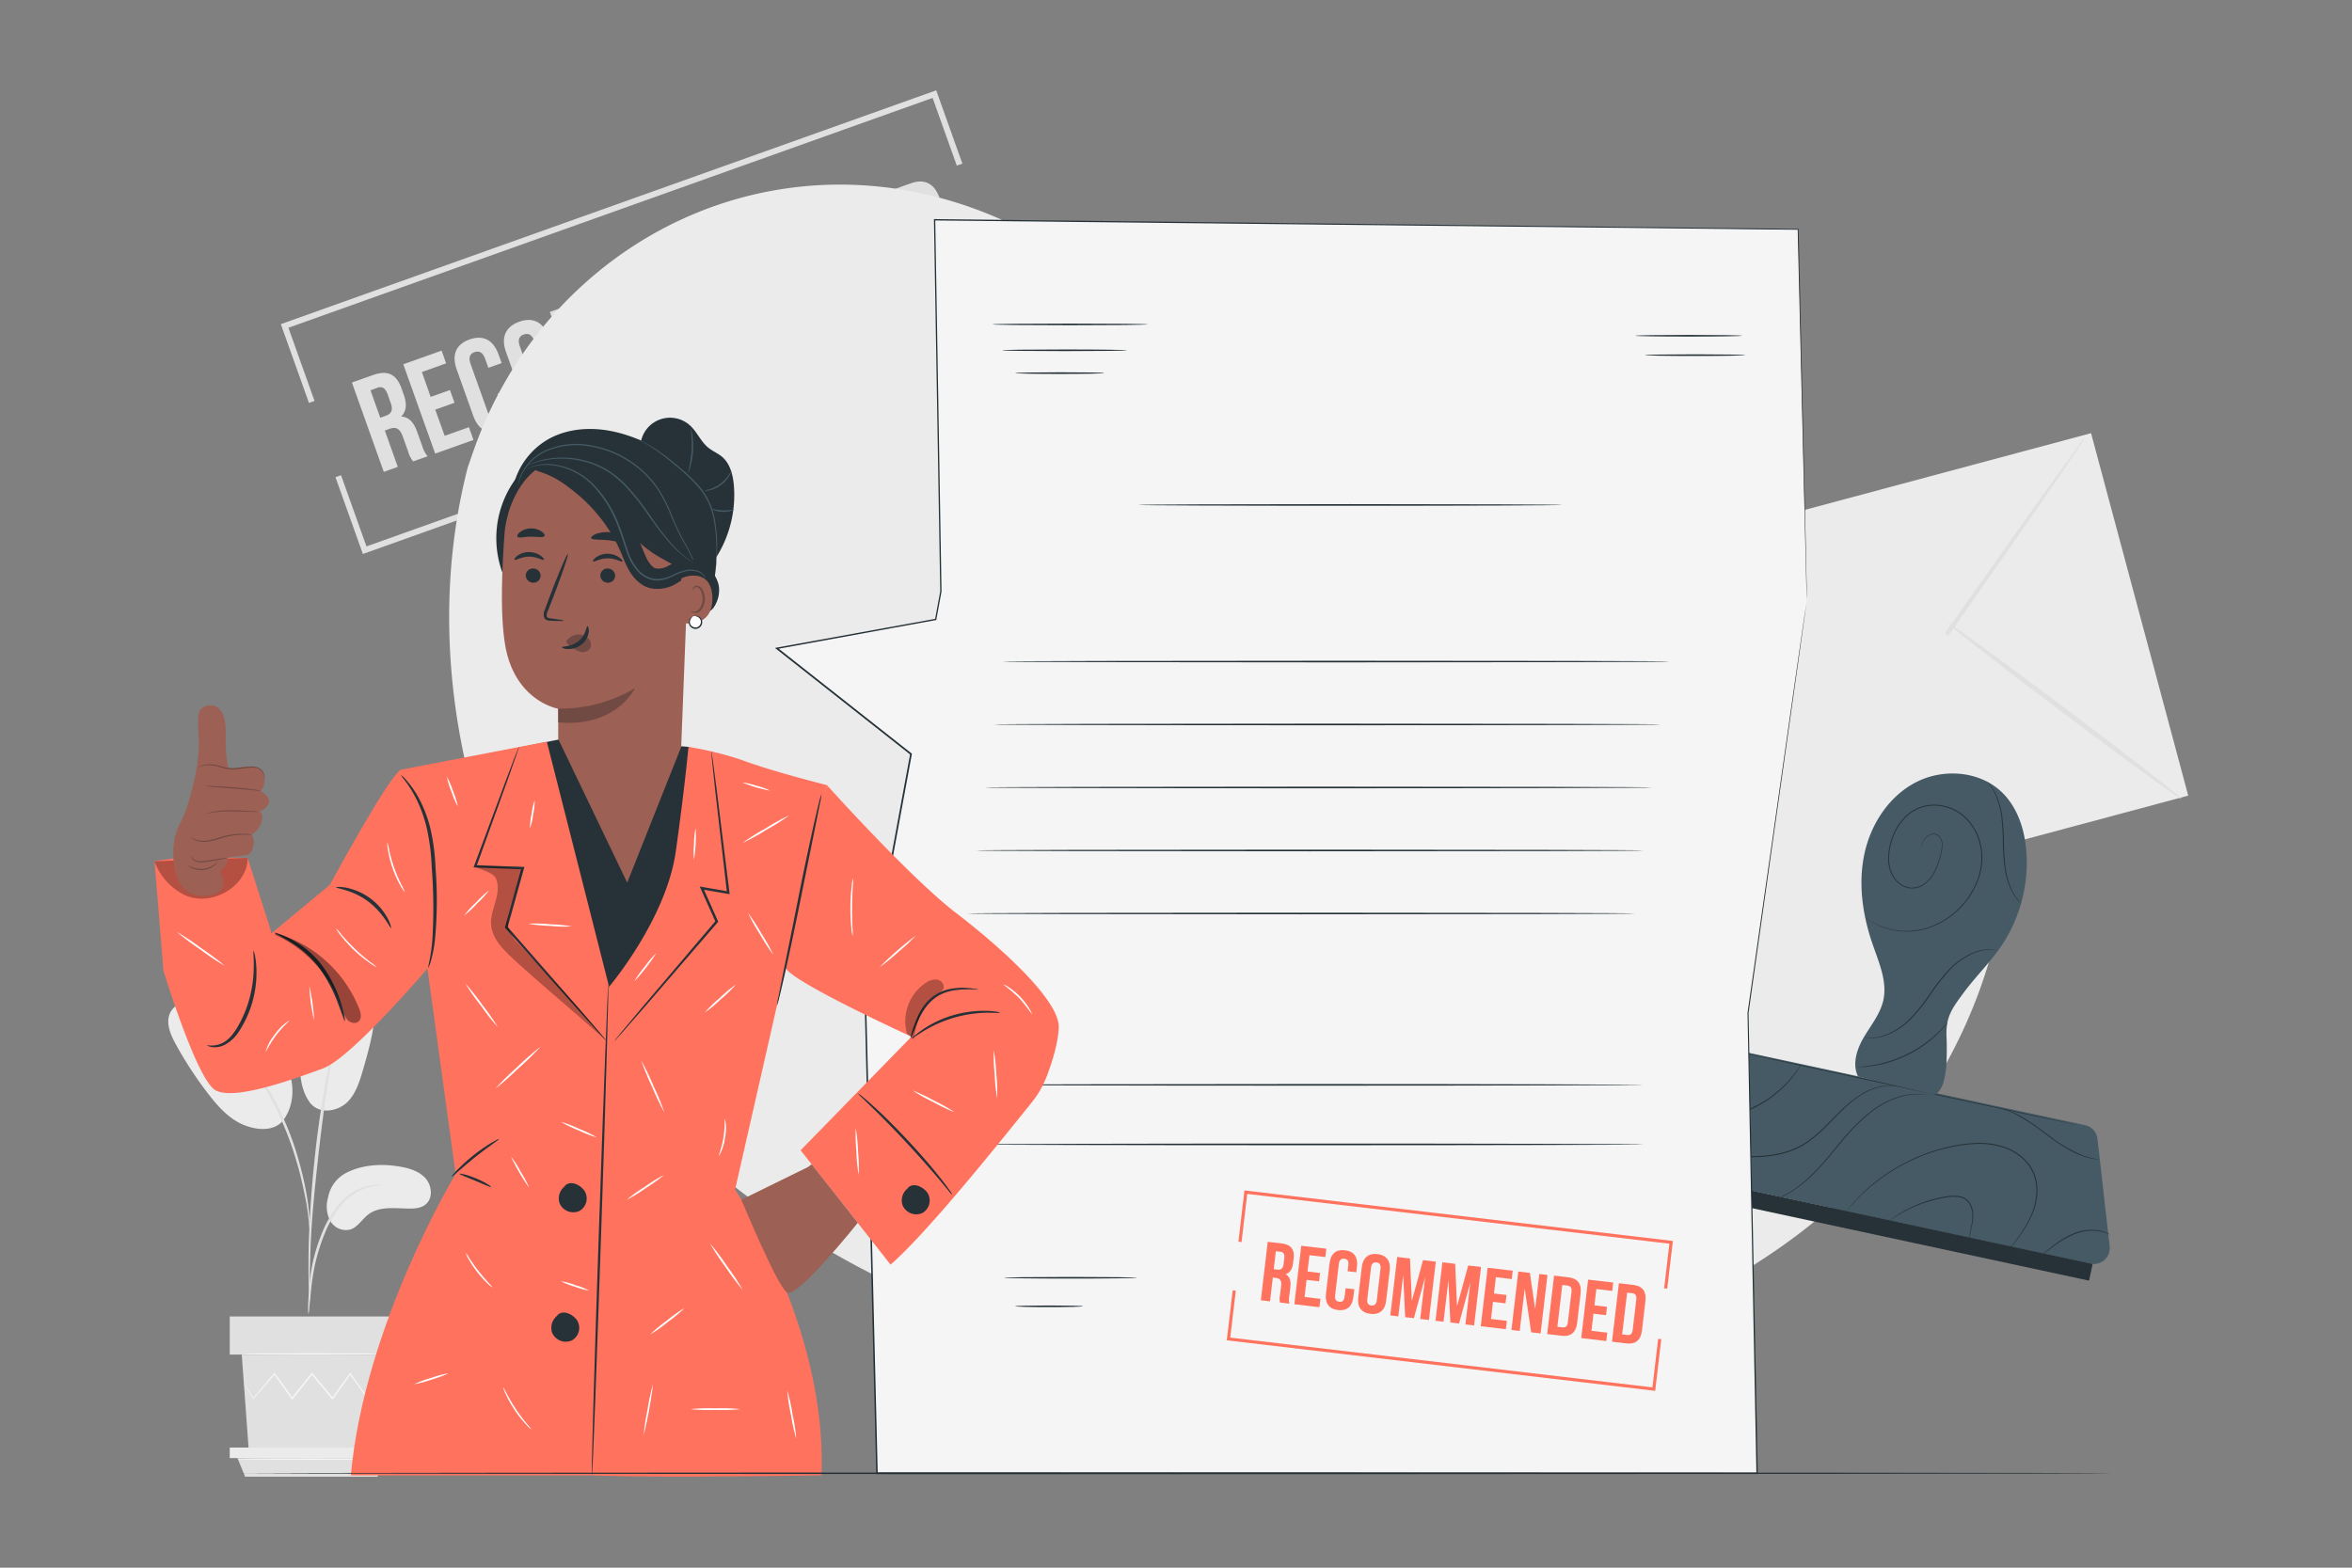 <svg xmlns="http://www.w3.org/2000/svg" viewBox="0 0 750 500"><rect x="0" y="0" width="750" height="500" fill="#808080" stroke="none"/><g id="background-complete"><rect x="505.45" y="159.26" width="176.8" height="119.17" transform="matrix(0.97, -0.26, 0.26, 0.97, -36.4, 161.06)" style="fill:#ebebeb"></rect><path d="M664.74,139.66a11.68,11.68,0,0,1-1.18,2c-.92,1.38-2.12,3.18-3.64,5.44-3.31,4.83-7.95,11.58-13.64,19.86l-45.6,65.31-.37.54-.61-.27-1.45-.63L524.37,199.3l-22.32-10-6-2.8a13.09,13.09,0,0,1-2.06-1.08,12.7,12.7,0,0,1,2.19.78l6.15,2.53,22.52,9.56,74.07,32.13,1.46.63-1,.28,46-65,14.06-19.56,3.88-5.27A12.09,12.09,0,0,1,664.74,139.66Z" style="fill:#e0e0e0"></path><path d="M524.79,300.5c-.41-.19,8.21-19.4,19.24-42.92s20.3-42.43,20.7-42.24-8.21,19.4-19.25,42.92S525.19,300.69,524.79,300.5Z" style="fill:#e0e0e0"></path><path d="M621.11,198.7c.27-.36,17.15,11.91,37.71,27.39s37,28.32,36.75,28.68-17.15-11.91-37.71-27.4S620.85,199.05,621.11,198.7Z" style="fill:#e0e0e0"></path><path d="M131.74,147.16a9.15,9.15,0,0,1-1.66-3.35l-1.6-4.48c-.94-2.64-2.18-3.3-4.22-2.57l-1.55.55,4.14,11.6-4.47,1.59L112.21,122,119,119.6c4.64-1.65,7.4-.21,9,4.19l.8,2.24c1,2.93.79,5.18-.87,6.82,2.57.14,4.08,2,5.13,5l1.57,4.39a8.92,8.92,0,0,0,1.73,3.29Zm-13.6-22.67,3.12,8.75,1.75-.63c1.67-.59,2.43-1.69,1.61-4l-1-2.81c-.72-2-1.73-2.68-3.32-2.11Z" style="fill:#e0e0e0"></path><path d="M137.33,126.59l6.15-2.2,1.45,4.07-6.14,2.19,3,8.35,7.74-2.76,1.45,4.07-12.21,4.36-10.17-28.49,12.21-4.36,1.45,4.07-7.73,2.76Z" style="fill:#e0e0e0"></path><path d="M162.91,124.07l1.35,3.78c1.62,4.56.28,8-4.12,9.55s-7.61-.23-9.23-4.78l-5.29-14.82c-1.63-4.56-.28-8,4.12-9.54s7.6.22,9.23,4.78l1,2.76-4.23,1.51-1.09-3c-.73-2-1.9-2.49-3.33-2s-2,1.6-1.31,3.64l5.49,15.38c.72,2,1.88,2.45,3.3,1.94s2.06-1.56,1.34-3.59l-1.46-4.07Z" style="fill:#e0e0e0"></path><path d="M161.33,112.2c-1.63-4.56-.16-8,4.24-9.59s7.73.18,9.35,4.73l5.29,14.82c1.63,4.56.15,8-4.24,9.59s-7.73-.18-9.35-4.74Zm9.86,13.5c.73,2,1.9,2.49,3.33,2s2-1.6,1.32-3.64l-5.49-15.38c-.73-2-1.9-2.49-3.33-2s-2,1.6-1.31,3.63Z" style="fill:#e0e0e0"></path><path d="M192.07,116.32,187.9,95l6.23-2.22,10.17,28.49-4.23,1.51-7.29-20.43L197,123.88l-4.23,1.52-10.52-19,7.19,20.15L185.5,128,175.33,99.49l6.23-2.22Z" style="fill:#e0e0e0"></path><path d="M214.09,108.46l-4.17-21.31,6.23-2.22,10.17,28.48-4.23,1.51L214.8,94.49,219,116l-4.23,1.51-10.53-19,7.19,20.15-3.91,1.39L197.35,91.63l6.22-2.22Z" style="fill:#e0e0e0"></path><path d="M228.16,94.17,234.31,92l1.45,4.07-6.14,2.19,3,8.35,7.74-2.76,1.45,4.07-12.21,4.35L219.4,83.76l12.21-4.35,1.45,4.07-7.73,2.76Z" style="fill:#e0e0e0"></path><path d="M241.17,84.85l7.37,20.64-4,1.43L234.34,78.43l5.62-2,10.68,15.41-6.09-17,4-1.42,10.17,28.49-4.6,1.63Z" style="fill:#e0e0e0"></path><path d="M251.76,72.22l7.08-2.53c4.48-1.6,7.56.1,9.19,4.66l5.14,14.41c1.63,4.56.31,7.82-4.16,9.42l-7.08,2.53Zm5.93,2.47L265,95l2.52-.9c1.43-.51,2-1.54,1.29-3.58l-5.28-14.81c-.73-2-1.85-2.47-3.27-2Z" style="fill:#e0e0e0"></path><path d="M277.12,76.7l6.15-2.19,1.45,4.07-6.14,2.19,3,8.35,7.74-2.76,1.45,4.07-12.21,4.35L268.36,66.29l12.21-4.35L282,66l-7.73,2.76Z" style="fill:#e0e0e0"></path><path d="M283.34,61l7.08-2.53c4.48-1.59,7.56.1,9.19,4.66l5.14,14.41c1.63,4.56.31,7.82-4.16,9.42l-7.08,2.53Zm5.93,2.47,7.26,20.35,2.52-.9c1.43-.51,2-1.54,1.29-3.58l-5.28-14.81c-.73-2-1.84-2.47-3.27-2Z" style="fill:#e0e0e0"></path><polygon points="115.71 176.69 106.97 152.19 108.75 151.56 116.86 174.27 322.27 100.97 313.88 77.46 315.67 76.82 324.69 102.11 115.71 176.69" style="fill:#e0e0e0"></polygon><polygon points="98.52 128.51 89.55 103.38 298.54 28.81 306.88 52.18 305.1 52.82 297.39 31.23 91.97 104.53 100.3 127.87 98.52 128.51" style="fill:#e0e0e0"></polygon><path d="M110.36,374.1c5.15-2.66,11.22-3,16.93-2.06,3.08.51,6.28,1.43,8.37,3.74s2.48,6.37.08,8.35c-1.42,1.18-3.42,1.36-5.27,1.34-4.48-.06-9.44-.84-13,1.85-2,1.53-3.39,4.09-5.83,4.84a5.76,5.76,0,0,1-6.35-2.82,9.87,9.87,0,0,1-.71-7.27A11.11,11.11,0,0,1,110.36,374.1Z" style="fill:#ebebeb"></path><path d="M98.57,351.33c3.14,4.49,9.26,3,12.1.26s4-6.72,5.13-10.52c2.5-8.67,5-17.76,3.16-26.59a14.88,14.88,0,0,0-3.4-7.23,7.7,7.7,0,0,0-7.31-2.43c-3.09.81-5,3.84-6.39,6.71a63.28,63.28,0,0,0-6.27,27.2c0,4.38.5,9,3,12.6" style="fill:#ebebeb"></path><path d="M89.92,357.78c3.42-4.06,4.07-10,2.54-15.06s-4.95-9.41-8.91-12.94a48,48,0,0,0-16-9.42,17.08,17.08,0,0,0-7.18-1.22,7.54,7.54,0,0,0-6,3.65c-1.68,3.2-.07,7.09,1.68,10.26a121.5,121.5,0,0,0,10.49,16c3.14,4.05,6.74,8.05,11.54,9.88s9.76,1.62,12.31-1.71" style="fill:#ebebeb"></path><path d="M98.35,419.17a9.58,9.58,0,0,0,.29-2.05c.14-1.48.32-3.35.54-5.57a80.83,80.83,0,0,1,1.25-8.18,62.85,62.85,0,0,1,3-9.66,35.49,35.49,0,0,1,4.93-8.73,18.42,18.42,0,0,1,6.23-5.19,17.6,17.6,0,0,1,5.25-1.63,10.82,10.82,0,0,0,2-.29,9.6,9.6,0,0,0-2.08,0,16,16,0,0,0-5.47,1.43,18.34,18.34,0,0,0-6.57,5.22,34.35,34.35,0,0,0-5.11,8.92,58.77,58.77,0,0,0-3,9.81,67.71,67.71,0,0,0-1.08,8.28c-.18,2.37-.25,4.29-.28,5.61A10.42,10.42,0,0,0,98.35,419.17Z" style="fill:#e0e0e0"></path><path d="M98.74,414.88a4.39,4.39,0,0,0,.05-.95c0-.71,0-1.61,0-2.71,0-2.36,0-5.76.13-10,.2-8.41.93-17.46,2.33-30.22,1.32-12,3.1-26,5-35,.41-2.07.81-3.93,1.19-5.55s.68-3,1-4.18.46-1.94.63-2.63a4.6,4.6,0,0,0,.17-.94,3.92,3.92,0,0,0-.33.89c-.21.68-.47,1.54-.79,2.6s-.71,2.52-1.12,4.15-.87,3.47-1.31,5.53a309.21,309.21,0,0,0-5.23,32.52c-1.4,12.79-2,24.43-2.09,32.86,0,4.22,0,7.63.15,10,.06,1.1.12,2,.16,2.71A4,4,0,0,0,98.74,414.88Z" style="fill:#e0e0e0"></path><path d="M98.79,392.42a17.52,17.52,0,0,0,0-2.83c-.1-1.82-.35-4.45-.86-7.68a103.88,103.88,0,0,0-2.5-11.18,91.68,91.68,0,0,0-4.68-13.23A70.21,70.21,0,0,0,77,336.12a32.94,32.94,0,0,0-3.23-3c-.49-.42-.93-.84-1.38-1.17l-1.25-.86a17.52,17.52,0,0,0-2.38-1.53c-.14.18,3.37,2.25,7.81,7A74.26,74.26,0,0,1,90,357.84a103.46,103.46,0,0,1,4.7,13.1c1.23,4.11,2,7.89,2.66,11.07s.92,5.8,1.13,7.6A19,19,0,0,0,98.79,392.42Z" style="fill:#e0e0e0"></path><polygon points="77.09 432.04 79.34 462.86 118.94 462.86 121.19 432.04 77.09 432.04" style="fill:#e0e0e0"></polygon><rect x="73.26" y="419.88" width="52.66" height="12.15" style="fill:#e0e0e0"></rect><polygon points="73.26 461.68 73.26 465.05 75.73 465.05 125.05 465.05 125.05 461.68 73.26 461.68" style="fill:#ebebeb"></polygon><polygon points="78.16 470.98 75.73 465.05 123.16 465.05 120.33 470.98 78.16 470.98" style="fill:#e0e0e0"></polygon><path d="M120.46,442.11a1.44,1.44,0,0,1-.19.28l-.59.79c-.56.72-1.33,1.71-2.31,2.95l-.1.13-.1-.13-5.67-7.84h.33c-1.69,2.38-3.56,5-5.58,7.9l-.18.25-.19-.24-6.62-7.87h.38l-.36.46c-2.06,2.57-4,5.06-5.92,7.42l-.2.25-.18-.26-5.58-7.9h.32c-2.75,3.14-5.08,5.8-6.88,7.84l-.12.14-.09-.16c-.91-1.52-1.63-2.74-2.15-3.62l-.56-1c-.12-.22-.18-.34-.16-.34a2.15,2.15,0,0,1,.23.3l.61.93L80.86,446l-.22,0L87.41,438l.17-.2.15.22,5.64,7.86H93l5.9-7.43.37-.45.18-.24.2.23c2.31,2.77,4.54,5.44,6.6,7.89l-.37,0,5.63-7.87.17-.23.16.23,5.55,7.93h-.2l2.4-2.88.64-.74C120.37,442.19,120.45,442.1,120.46,442.11Z" style="fill:#f5f5f5"></path><path d="M121.74,431.83c0,.14-9.92.25-22.16.25s-22.16-.11-22.16-.25,9.92-.25,22.16-.25S121.74,431.7,121.74,431.83Z" style="fill:#f5f5f5"></path><path d="M123.74,465.38c0,.14-10.78.25-24.08.25s-24.09-.11-24.09-.25,10.78-.24,24.09-.24S123.74,465.25,123.74,465.38Z" style="fill:#f5f5f5"></path></g><g id="background-simple"><path d="M149.15,149.06l1.83-5.24C166.4,99.65,204.3,67,250.15,60.18A120.85,120.85,0,0,1,268,58.88c43,0,85.42,23.55,108.74,60.23,13.71,21.58,21.88,48,42.4,63.11,26.7,19.62,63.45,12.6,95.4,4.75s68.75-14.77,95.36,5c16.67,12.36,25.55,33.09,28.8,53.7,8.61,54.58-18.73,110.82-61.45,145s-98.56,48.28-153.14,48.86c-76.46.82-154.81-24.94-210.06-78.71S130,223.85,149.15,149.06Z" style="fill:#ebebeb"></path></g><g id="Stamp"><path d="M524.75,365.86,541,335.93a5.09,5.09,0,0,1,5.53-2.54l118.31,25.46a5.07,5.07,0,0,1,4,4.39l3.88,34.26a5.07,5.07,0,0,1-6.11,5.53L528.14,373.24A5.08,5.08,0,0,1,524.75,365.86Z" style="fill:#455a64"></path><rect x="523.27" y="387.86" width="145.04" height="5.44" transform="translate(95.5 -116.6) rotate(12.14)" style="fill:#263238"></rect><path d="M574.42,339.4a3.56,3.56,0,0,1-.25.44c-.17.29-.4.72-.76,1.24a31.92,31.92,0,0,1-3.3,4.24,36.25,36.25,0,0,1-6,5.24,35.7,35.7,0,0,1-8.68,4.42,34.86,34.86,0,0,1-9.58,1.75,43.74,43.74,0,0,1-8-.33,35.63,35.63,0,0,1-7.15-1.61,3.49,3.49,0,0,1,.5.11c.32.07.79.22,1.41.35a47.73,47.73,0,0,0,5.26.93,44.9,44.9,0,0,0,7.91.26,35.33,35.33,0,0,0,9.5-1.75,36.46,36.46,0,0,0,8.62-4.37,37.38,37.38,0,0,0,6-5.15,35.72,35.72,0,0,0,3.36-4.15c.37-.51.62-.94.81-1.21A2.48,2.48,0,0,1,574.42,339.4Z" style="fill:#263238"></path><path d="M605,346.44s-.31,0-.89-.09a14.93,14.93,0,0,0-2.55,0,19.34,19.34,0,0,0-8.68,3.32,35.11,35.11,0,0,0-5,4.08c-1.69,1.61-3.41,3.43-5.27,5.29a43.37,43.37,0,0,1-6.28,5.39,25.18,25.18,0,0,1-8.11,3.58c-6,1.48-11.87,1.13-17.08.54s-9.9-1.52-13.85-2a61.43,61.43,0,0,0-9.39-.48c-1.11,0-2,.11-2.56.17s-.89.07-.89.07a29.74,29.74,0,0,1,3.44-.36,58.37,58.37,0,0,1,9.43.38c4,.42,8.63,1.26,13.85,1.89s11.08.91,17-.55a25,25,0,0,0,8-3.53,43.83,43.83,0,0,0,6.25-5.34c1.86-1.85,3.58-3.67,5.29-5.28a34.67,34.67,0,0,1,5.1-4.07,19,19,0,0,1,8.79-3.26,12.27,12.27,0,0,1,2.56.07Z" style="fill:#263238"></path><path d="M563,383.44l.63-.18c.42-.1,1-.28,1.8-.53a27.24,27.24,0,0,0,6.15-3.05,44.78,44.78,0,0,0,7.73-6.65c2.66-2.79,5.29-6.13,8.16-9.53a59.61,59.61,0,0,1,8.89-8.88,29.28,29.28,0,0,1,9-4.81,19.78,19.78,0,0,1,6.85-.92,15.59,15.59,0,0,1,1.87.22c.42.07.64.13.64.13s-.89-.17-2.52-.23a20.3,20.3,0,0,0-6.77,1,29.4,29.4,0,0,0-8.94,4.83,60.48,60.48,0,0,0-8.82,8.85c-2.87,3.4-5.51,6.73-8.19,9.53a43.33,43.33,0,0,1-7.82,6.63,26.21,26.21,0,0,1-6.23,3A16.15,16.15,0,0,1,563,383.44Z" style="fill:#263238"></path><path d="M640.69,398.46s.19-.28.59-.8l1.7-2.27a37.48,37.48,0,0,0,5.15-9,19.42,19.42,0,0,0,1.23-7,15,15,0,0,0-.6-3.92,13.09,13.09,0,0,0-1.87-3.76,16.34,16.34,0,0,0-7.15-5.37,24,24,0,0,0-9.57-1.49,48.07,48.07,0,0,0-9.67,1.41,59.91,59.91,0,0,0-8.67,2.83,66.61,66.61,0,0,0-7.37,3.71,61.78,61.78,0,0,0-5.94,4.05,56.3,56.3,0,0,0-7.65,7.07c-.84.89-1.43,1.65-1.85,2.14s-.65.75-.65.75.2-.28.6-.79,1-1.27,1.81-2.18a54.37,54.37,0,0,1,7.6-7.17,62,62,0,0,1,6-4.09,62.88,62.88,0,0,1,7.39-3.75,58.1,58.1,0,0,1,8.71-2.86,47.85,47.85,0,0,1,9.73-1.43,24.24,24.24,0,0,1,9.69,1.51,16.56,16.56,0,0,1,7.27,5.5,12.87,12.87,0,0,1,1.9,3.84,14.74,14.74,0,0,1,.6,4,19.53,19.53,0,0,1-1.28,7.1,36.87,36.87,0,0,1-5.26,9c-.75,1-1.35,1.74-1.75,2.24S640.69,398.46,640.69,398.46Z" style="fill:#263238"></path><path d="M627.9,396.3a2.37,2.37,0,0,1,0-.42c0-.28,0-.69.06-1.21.09-1.05.43-2.53.76-4.37a13.12,13.12,0,0,0,.22-3A7.27,7.27,0,0,0,628,384a4.65,4.65,0,0,0-3-2.12,11,11,0,0,0-4.08,0,42.07,42.07,0,0,0-13.75,4.58,42.69,42.69,0,0,0-3.78,2.28c-.43.28-.76.53-1,.68a2.1,2.1,0,0,1-.36.22l.32-.27c.22-.17.54-.43,1-.73a38,38,0,0,1,3.75-2.38,40.65,40.65,0,0,1,13.8-4.69,11.39,11.39,0,0,1,4.2,0,5,5,0,0,1,3.16,2.27,7.3,7.3,0,0,1,.93,3.42,12.86,12.86,0,0,1-.25,3.06c-.37,1.84-.73,3.31-.86,4.34-.07.52-.1.92-.12,1.2A2.37,2.37,0,0,1,627.9,396.3Z" style="fill:#263238"></path><path d="M669.39,369.78a1.49,1.49,0,0,1-.37,0,9.1,9.1,0,0,1-1-.1,19.25,19.25,0,0,1-3.77-.92c-3.14-1-7.08-3.38-11.07-6.37a71.25,71.25,0,0,0-10.6-7.06,26,26,0,0,0-3.55-1.49c-.87-.29-1.36-.42-1.35-.44a1.59,1.59,0,0,1,.36.06c.23.06.59.12,1,.26a23,23,0,0,1,3.62,1.41c3,1.37,6.71,4,10.69,7a44.29,44.29,0,0,0,10.95,6.42,21.11,21.11,0,0,0,3.72,1C668.88,369.7,669.39,369.75,669.39,369.78Z" style="fill:#263238"></path><path d="M673,393.88a14,14,0,0,0-3.35-1.16,15.24,15.24,0,0,0-8.38,1,33.17,33.17,0,0,0-7.33,4.45l-2.06,1.61a5.23,5.23,0,0,1-.78.56,6.17,6.17,0,0,1,.7-.66c.46-.4,1.14-1,2-1.68a30.21,30.21,0,0,1,7.34-4.57,14.87,14.87,0,0,1,8.54-.93,10,10,0,0,1,2.49.86,6.19,6.19,0,0,1,.62.36C672.89,393.82,673,393.87,673,393.88Z" style="fill:#263238"></path><path d="M662.59,358.83c0,.08-25.25-5.28-56.35-12s-56.3-12.19-56.29-12.27,25.25,5.27,56.36,12S662.61,358.74,662.59,358.83Z" style="fill:#263238"></path><path d="M646.17,271.71c-.51-7-2.76-14.13-7.79-19-7-6.8-18.53-7.72-27.24-3.31s-14.58,13.39-16.62,22.93-.59,19.58,2.61,28.8c2,5.85,4.77,11.93,3.4,18-1,4.3-3.91,7.84-6.16,11.64s-3.83,8.59-1.89,12.55l24.16,5.83c2.86-.67,3.78-6.06,4-9.49.16-2.38.19-6.37.07-8.75-.31-6.43,1.55-9,5.39-14.2s8.48-9.71,12.08-15A47.73,47.73,0,0,0,646.17,271.71Z" style="fill:#455a64"></path><path d="M621,326.22a1.44,1.44,0,0,1-.19.28l-.61.75c-.27.32-.6.71-1,1.14s-.87.94-1.42,1.44a38.37,38.37,0,0,1-4.05,3.37,38.23,38.23,0,0,1-11.56,5.66A36.26,36.26,0,0,1,597,340c-.74.13-1.42.17-2,.24s-1.11.09-1.53.09l-1,0a1.3,1.3,0,0,1-.34,0,1.38,1.38,0,0,1,.34-.05l1-.08a14.68,14.68,0,0,0,1.51-.15c.59-.08,1.26-.13,2-.28a39.92,39.92,0,0,0,5.1-1.19A39.71,39.71,0,0,0,613.5,333a40,40,0,0,0,4.06-3.3c.57-.49,1-1,1.45-1.4s.77-.79,1-1.1l.65-.71A2.12,2.12,0,0,1,621,326.22Z" style="fill:#263238"></path><path d="M636.57,303c0,.05-.74-.11-2.09-.09a14.82,14.82,0,0,0-5.52,1.29,23.19,23.19,0,0,0-6.88,4.84,62.51,62.51,0,0,0-6.44,8.13,56.82,56.82,0,0,1-6.55,8.12A22.44,22.44,0,0,1,602,330a14.1,14.1,0,0,1-5.62,1.09,12.61,12.61,0,0,1-1.56-.16c-.35-.06-.53-.11-.53-.11s.74.13,2.09.15a14.57,14.57,0,0,0,5.54-1.17,22.72,22.72,0,0,0,6.95-4.73,58,58,0,0,0,6.49-8.09,61.11,61.11,0,0,1,6.5-8.16,23.11,23.11,0,0,1,7-4.83,14.26,14.26,0,0,1,5.6-1.21,10.61,10.61,0,0,1,1.56.12Z" style="fill:#263238"></path><path d="M612.32,270.94a12.54,12.54,0,0,1,.41-1.41,7.58,7.58,0,0,1,.73-1.63,4.27,4.27,0,0,1,1.77-1.66,2.73,2.73,0,0,1,2.94.19,3.94,3.94,0,0,1,1.21,3.34,15.55,15.55,0,0,1-.8,4.1,23.58,23.58,0,0,1-1.66,4.37,10.4,10.4,0,0,1-3.35,3.88,6.6,6.6,0,0,1-5.39,1.06,8,8,0,0,1-4.65-3.66,11.47,11.47,0,0,1-1.42-6.14,20.26,20.26,0,0,1,1.32-6.53,17.91,17.91,0,0,1,3.61-5.92,13.22,13.22,0,0,1,6.08-3.79,14,14,0,0,1,7.38,0,14.84,14.84,0,0,1,6.43,3.63,16.75,16.75,0,0,1,3.93,6,18.93,18.93,0,0,1,1.26,6.83,21.3,21.3,0,0,1-1.13,6.56,25.7,25.7,0,0,1-15.79,15.75,22.1,22.1,0,0,1-15.23-.31,19.24,19.24,0,0,1-3.73-1.94c-.8-.54-1.19-.87-1.19-.87l.32.21c.2.13.49.36.9.61a20,20,0,0,0,3.75,1.88,21.88,21.88,0,0,0,6.46,1.39,22.22,22.22,0,0,0,8.65-1.18,25.55,25.55,0,0,0,15.59-15.63,21.11,21.11,0,0,0,1.1-6.47,18.21,18.21,0,0,0-1.25-6.71,16.24,16.24,0,0,0-3.86-5.9,14.48,14.48,0,0,0-6.29-3.56,13.71,13.71,0,0,0-7.22,0,12.94,12.94,0,0,0-5.93,3.7,17.41,17.41,0,0,0-3.56,5.82,19.92,19.92,0,0,0-1.31,6.42,11.18,11.18,0,0,0,1.37,6,7.67,7.67,0,0,0,4.47,3.55,6.34,6.34,0,0,0,5.19-1,10.16,10.16,0,0,0,3.29-3.79,23.12,23.12,0,0,0,1.67-4.32,15,15,0,0,0,.81-4,3.8,3.8,0,0,0-1.12-3.22,2.61,2.61,0,0,0-2.8-.2,4.13,4.13,0,0,0-1.74,1.6,7.92,7.92,0,0,0-.75,1.6c-.17.45-.28.8-.35,1Z" style="fill:#263238"></path><path d="M644.55,288.18a8.62,8.62,0,0,1-1.17-1.15,15.48,15.48,0,0,1-2.35-3.79,24.63,24.63,0,0,1-1.78-6.38,64.81,64.81,0,0,1-.57-8.08,79.54,79.54,0,0,0-.46-8.06,27.51,27.51,0,0,0-1.55-6.37,16.86,16.86,0,0,0-2.11-3.89c-.62-.84-1-1.25-1-1.27a8.63,8.63,0,0,1,1.11,1.2,15.94,15.94,0,0,1,2.21,3.87,26.32,26.32,0,0,1,1.63,6.42,77.19,77.19,0,0,1,.5,8.09,68.41,68.41,0,0,0,.53,8.05,25.72,25.72,0,0,0,1.7,6.33,16.25,16.25,0,0,0,2.24,3.8C644.14,287.76,644.57,288.15,644.55,288.18Z" style="fill:#263238"></path></g><g id="Letter"><polygon points="576.15 191.43 573.38 73.14 298.04 70.07 300.06 188.61 298.41 197.55 247.72 206.76 290.49 240.49 275.96 319.21 279.67 469.89 560.32 469.89 557.42 323.08 576.15 191.43" style="fill:#f5f5f5"></polygon><path d="M576.15,191.43s-.09.75-.3,2.24-.51,3.7-.92,6.61c-.82,5.83-2,14.48-3.62,25.72-3.18,22.5-7.84,55.42-13.74,97.1v0c.81,40.48,1.82,90.26,2.95,146.8v.21h-.21l-280.65.05h-.25v-.25c-1.17-47.8-2.4-97.64-3.66-148.74,0-.64,0-1.29-.05-1.93v-.05q7.37-40,14.53-78.73l.09.25L247.56,207l-.44-.35.55-.1,50.7-9.2-.2.2c.55-3,1.1-6,1.65-8.95v.05c-.7-41.3-1.37-80.93-2-118.53v-.24H298L573.39,73h.14v.13c.84,37.46,1.51,67,2,87.25.22,10.1.39,17.86.5,23.1q.09,3.93.12,5.94c0,1.33,0,2,0,2s0-.68-.07-2-.09-3.33-.16-5.94c-.13-5.24-.32-13-.57-23.11-.49-20.21-1.2-49.77-2.11-87.23l.14.14L298,70.31l.23-.24c.65,37.6,1.33,77.23,2,118.53v.05c-.55,3-1.09,5.93-1.65,8.95l0,.17-.17,0L247.76,207l.12-.45,42.77,33.72.12.1,0,.15q-7.15,38.73-14.53,78.73v-.05c0,.64,0,1.28,0,1.93,1.25,51.1,2.48,100.93,3.65,148.74l-.25-.25,280.65.05-.21.21c-1.1-56.54-2.06-106.33-2.84-146.81h0c6-41.67,10.66-74.58,13.88-97.07,1.62-11.24,2.86-19.88,3.7-25.72.42-2.91.74-5.12,1-6.61S576.15,191.43,576.15,191.43Z" style="fill:#263238"></path><path d="M408.16,415.43a5.57,5.57,0,0,1,0-2.32l.35-2.93c.2-1.73-.31-2.44-1.64-2.59l-1-.12-.89,7.59-2.93-.35,2.2-18.65,4.42.53c3,.35,4.18,1.92,3.84,4.8l-.18,1.46c-.22,1.92-1,3.1-2.36,3.56,1.39.78,1.7,2.25,1.48,4.2l-.34,2.87a5.54,5.54,0,0,0,.05,2.31Zm-1.32-16.36-.67,5.73,1.14.14c1.1.13,1.82-.28,2-1.77l.22-1.84c.16-1.33-.23-2-1.26-2.09Z" style="fill:#FF725E"></path><path d="M416.94,405.53l4,.48-.31,2.66-4-.47-.64,5.46,5.06.59-.31,2.67-8-.95,2.2-18.64,8,.94-.32,2.66-5.06-.59Z" style="fill:#FF725E"></path><path d="M431.86,411.18l-.3,2.48c-.35,3-2,4.51-4.92,4.17s-4.17-2.22-3.82-5.2l1.15-9.7c.35-3,2-4.51,4.92-4.17s4.17,2.22,3.82,5.2l-.22,1.81-2.77-.32.24-2c.16-1.33-.37-1.91-1.3-2s-1.58.33-1.74,1.66l-1.19,10.07c-.15,1.33.38,1.88,1.31,2s1.57-.3,1.73-1.63l.32-2.67Z" style="fill:#FF725E"></path><path d="M434.25,404.14c.35-3,2.12-4.5,5-4.16s4.25,2.23,3.9,5.21l-1.15,9.7c-.35,3-2.12,4.5-5,4.16s-4.25-2.23-3.89-5.21ZM436,414.37c-.16,1.33.36,1.91,1.3,2s1.58-.33,1.73-1.66l1.19-10.07c.16-1.33-.37-1.91-1.3-2s-1.58.33-1.74,1.66Z" style="fill:#FF725E"></path><path d="M450.21,414.91l3.56-13,4.08.48L455.65,421l-2.77-.33,1.57-13.37-3.6,13.13-2.77-.33-.63-13.44-1.55,13.19-2.56-.3,2.2-18.65,4.07.48Z" style="fill:#FF725E"></path><path d="M464.62,416.61l3.56-13,4.08.48-2.2,18.65-2.77-.33L468.86,409l-3.6,13.13-2.77-.32-.63-13.45-1.55,13.19-2.56-.3,2.2-18.65,4.07.48Z" style="fill:#FF725E"></path><path d="M476.39,412.55l4,.47-.31,2.66-4-.47-.64,5.46,5.06.6-.31,2.66-8-.94,2.19-18.65,8,.94-.32,2.67-5.06-.6Z" style="fill:#FF725E"></path><path d="M486.19,411l-1.59,13.5-2.64-.31,2.2-18.65,3.68.44,1.69,11.51,1.32-11.16,2.61.31-2.2,18.65-3-.36Z" style="fill:#FF725E"></path><path d="M495.56,406.84l4.63.55c2.94.34,4.18,2.14,3.83,5.12l-1.11,9.43c-.35,3-2,4.44-4.91,4.09l-4.64-.54Zm2.62,3-1.57,13.32,1.65.19c.93.11,1.55-.3,1.7-1.63l1.15-9.7c.15-1.33-.35-1.88-1.28-2Z" style="fill:#FF725E"></path><path d="M508.43,416.32l4,.48-.31,2.66-4-.47-.65,5.46,5.06.6-.31,2.66-8-.94,2.2-18.65,8,.94-.31,2.67-5.07-.6Z" style="fill:#FF725E"></path><path d="M516.23,409.28l4.63.54c2.93.35,4.18,2.14,3.83,5.13l-1.11,9.43c-.35,3-2,4.44-4.92,4.09l-4.63-.55Zm2.62,3-1.58,13.32,1.66.19c.93.11,1.54-.3,1.7-1.63l1.15-9.7c.15-1.33-.35-1.88-1.28-2Z" style="fill:#FF725E"></path><polygon points="527.8 443.6 391.19 427.48 393.08 411.54 394.07 411.65 392.3 426.61 526.92 442.49 528.75 427.01 529.74 427.13 527.8 443.6" style="fill:#FF725E"></polygon><polygon points="531.64 411.01 530.65 410.89 532.33 396.67 397.71 380.79 395.9 396.15 394.9 396.04 396.83 379.68 533.44 395.79 531.64 411.01" style="fill:#FF725E"></polygon><path d="M498.13,161.05c0,.14-30.26.26-67.58.26s-67.58-.12-67.58-.26,30.25-.26,67.58-.26S498.13,160.91,498.13,161.05Z" style="fill:#263238"></path><path d="M532.5,211c0,.15-47.66.26-106.44.26s-106.45-.11-106.45-.26,47.65-.26,106.45-.26S532.5,210.82,532.5,211Z" style="fill:#263238"></path><path d="M529.7,231.06c0,.14-47.66.26-106.44.26s-106.45-.12-106.45-.26,47.65-.26,106.45-.26S529.7,230.92,529.7,231.06Z" style="fill:#263238"></path><path d="M526.9,251.16c0,.14-47.66.26-106.44.26S314,251.3,314,251.16s47.65-.26,106.45-.26S526.9,251,526.9,251.16Z" style="fill:#263238"></path><path d="M524.1,271.25c0,.15-47.66.26-106.44.26s-106.45-.11-106.45-.26,47.65-.26,106.45-.26S524.1,271.11,524.1,271.25Z" style="fill:#263238"></path><path d="M521.3,291.35c0,.15-47.67.26-106.44.26s-106.45-.11-106.45-.26,47.65-.26,106.45-.26S521.3,291.21,521.3,291.35Z" style="fill:#263238"></path><path d="M524.16,346c0,.14-47.66.26-106.44.26s-106.45-.12-106.45-.26,47.65-.26,106.45-.26S524.16,345.9,524.16,346Z" style="fill:#263238"></path><path d="M524.16,365c0,.14-47.66.26-106.44.26s-106.45-.12-106.45-.26,47.65-.27,106.45-.27S524.16,364.86,524.16,365Z" style="fill:#263238"></path><path d="M362.55,407.53c0,.14-9.49.26-21.19.26s-21.18-.12-21.18-.26,9.48-.26,21.18-.26S362.55,407.38,362.55,407.53Z" style="fill:#263238"></path><path d="M345.39,416.63c0,.14-4.86.26-10.86.26s-10.85-.12-10.85-.26,4.86-.26,10.85-.26S345.39,416.49,345.39,416.63Z" style="fill:#263238"></path><path d="M366,103.46c0,.15-11.1.26-24.78.26s-24.78-.11-24.78-.26,11.1-.26,24.78-.26S366,103.32,366,103.46Z" style="fill:#263238"></path><path d="M359.33,111.72c0,.15-8.9.26-19.87.26s-19.88-.11-19.88-.26,8.9-.26,19.88-.26S359.33,111.58,359.33,111.72Z" style="fill:#263238"></path><path d="M352.1,119c0,.14-6.35.26-14.19.26s-14.2-.12-14.2-.26,6.35-.26,14.2-.26S352.1,118.81,352.1,119Z" style="fill:#263238"></path><path d="M555.49,107.08c0,.14-7.63.26-17,.26s-17-.12-17-.26,7.62-.26,17-.26S555.49,106.93,555.49,107.08Z" style="fill:#263238"></path><path d="M556.52,113.27c0,.14-7.17.26-16,.26s-16-.12-16-.26,7.16-.26,16-.26S556.52,113.13,556.52,113.27Z" style="fill:#263238"></path></g><g id="Character"><path d="M97.15,328.89a5.63,5.63,0,0,1-.48-1.23c-.3-.91-.69-2.06-1.14-3.43-1-2.89-2.26-6.89-3.76-11.29s-2.9-8.37-3.91-11.24c-.48-1.36-.88-2.51-1.19-3.41a7.76,7.76,0,0,1-.38-1.27,5.29,5.29,0,0,1,.57,1.2c.33.78.79,1.93,1.34,3.35,1.11,2.84,2.56,6.8,4.06,11.2s2.76,8.43,3.62,11.35c.43,1.46.76,2.65,1,3.48A6.79,6.79,0,0,1,97.15,328.89Z" style="fill:#263238"></path><path d="M79,273.68s0,.14,0,.42a9.38,9.38,0,0,1-.2,1.19,15.23,15.23,0,0,1-1.7,4.11,16.07,16.07,0,0,1-4.37,5A12.84,12.84,0,0,1,65,286.59a15.72,15.72,0,0,1-7.71-2.37A20.41,20.41,0,0,1,52.19,280a15.1,15.1,0,0,1-2.39-3.75,11,11,0,0,1-.43-1.13c-.08-.27-.11-.41-.09-.41a19.32,19.32,0,0,0,3.18,5.05,21.28,21.28,0,0,0,5,4.06A15.56,15.56,0,0,0,65,286.07,12.6,12.6,0,0,0,72.41,284a16.38,16.38,0,0,0,4.34-4.75,16.94,16.94,0,0,0,1.81-4C78.85,274.25,78.92,273.67,79,273.68Z" style="fill:#263238"></path><polygon points="135.46 244.53 181.35 235.21 219.53 238.21 252.48 250.04 229.99 344.46 157.16 348.2 135.46 244.53" style="fill:#263238"></polygon><path d="M174.37,236.54l-46.76,9,17.68,128.91s-29.06,47.9-33.42,96.11h76.75s7.27-61.29,6.5-85.89-.29-67.56-.29-67.56Z" style="fill:#FF725E"></path><path d="M219.53,238.21a107.17,107.17,0,0,1,17.07,4.21c10.05,3.75,27.14,8,27.14,8l-29.34,129s29.41,43.59,27.55,91.13c0,0-52.53.88-73.33,0l5.61-155.83s18.24-21.54,21.27-43.2S219.53,238.21,219.53,238.21Z" style="fill:#FF725E"></path><path d="M263.74,250.46s26.38,29.42,41.09,40.7,33.1,28,32.78,36.57c-.18,5-2.19,11.24-3.81,15.51a30.92,30.92,0,0,1-5,8.62c-7.26,8.95-32.27,40.57-44.82,51.48l-28.68-36.47,35.36-36.24s-38.41-17.53-40.17-22S263.74,250.46,263.74,250.46Z" style="fill:#FF725E"></path><path d="M193.3,331.89a5.14,5.14,0,0,1-.68-.66l-1.84-2-6.76-7.5L161.15,296l-.14-.16.06-.2,3.63-13.1,1.62-5.79.36.5-15.17-.58-.51,0,.17-.48,10.17-27.37c1.26-3.3,2.26-5.95,3-7.85l.82-2.07a4.09,4.09,0,0,1,.32-.71,2.93,2.93,0,0,1-.2.75c-.18.54-.42,1.24-.71,2.12-.68,1.91-1.61,4.59-2.78,7.92-2.47,6.83-5.9,16.35-9.9,27.46l-.34-.5,15.17.54.51,0-.14.48c-.53,1.91-1.06,3.84-1.61,5.79l-3.65,13.1-.09-.36,22.67,25.93,6.59,7.65,1.74,2.08A5.65,5.65,0,0,1,193.3,331.89Z" style="fill:#263238"></path><path d="M188.73,470.59c-.22,0,.79-35.17,2.26-78.53s2.83-78.53,3-78.52-.79,35.16-2.26,78.54S189,470.6,188.73,470.59Z" style="fill:#263238"></path><path d="M226.83,239.64a5,5,0,0,1,.17.87c.1.65.22,1.48.37,2.52l1.24,9.43c1,8.12,2.39,19.35,4,32.21l.06.52-.51-.09-8.41-1.45.43-.55c.51,1.14,1.05,2.36,1.6,3.58l3.15,7.06.1.23-.16.19-23.31,27c-2.92,3.33-5.29,6-7,8l-1.91,2.12a5.66,5.66,0,0,1-.7.71,4.35,4.35,0,0,1,.59-.81l1.8-2.21,6.8-8.12,23.11-27.2-.06.41c-1-2.26-2.07-4.63-3.16-7.05l-1.6-3.59-.3-.68.73.13,8.41,1.46-.45.43c-1.48-12.87-2.77-24.12-3.71-32.24-.42-4-.76-7.16-1-9.45-.09-1-.17-1.89-.23-2.54A4.59,4.59,0,0,1,226.83,239.64Z" style="fill:#263238"></path><path d="M183.9,420.93c-1.55-2-4.67-3.31-6.27-1.3l.06,0a4.94,4.94,0,0,0-1.67,5.33,4.76,4.76,0,0,0,6.31,2.57A4.58,4.58,0,0,0,183.9,420.93Z" style="fill:#263238"></path><path d="M186.29,379.67c-1.55-2.05-4.67-3.31-6.27-1.31l.06,0a4.94,4.94,0,0,0-1.67,5.33,4.75,4.75,0,0,0,6.31,2.56A4.57,4.57,0,0,0,186.29,379.67Z" style="fill:#263238"></path><path d="M295.66,380.31c-1.55-2-4.67-3.3-6.27-1.3l.06,0a4.91,4.91,0,0,0-1.67,5.32,4.75,4.75,0,0,0,6.31,2.57A4.58,4.58,0,0,0,295.66,380.31Z" style="fill:#263238"></path><path d="M261.94,253.33a16.18,16.18,0,0,1-.43,2.68c-.37,1.84-.86,4.28-1.45,7.24l-4.82,23.86c-1.89,9.33-3.66,17.75-5.05,23.83-.69,3-1.26,5.5-1.69,7.19a19.25,19.25,0,0,1-.74,2.61,16.18,16.18,0,0,1,.43-2.68c.37-1.84.86-4.28,1.45-7.24,1.26-6.22,3-14.6,4.82-23.87s3.66-17.74,5-23.82c.69-3,1.26-5.5,1.69-7.19A19.25,19.25,0,0,1,261.94,253.33Z" style="fill:#263238"></path><path d="M311.89,315.57c0,.13-1.7-.09-4.41,0s-6.57.46-9.74,3.06-4.67,6.18-5.72,8.63a33.43,33.43,0,0,1-1.7,4.08,19.35,19.35,0,0,1,1.17-4.28c.93-2.53,2.38-6.28,5.74-9a13,13,0,0,1,5.41-2.57,19.71,19.71,0,0,1,4.85-.43,23.48,23.48,0,0,1,3.24.31A3.05,3.05,0,0,1,311.89,315.57Z" style="fill:#263238"></path><path d="M318.91,323c0,.14-1.69,0-4.38,0a40.22,40.22,0,0,0-19.95,5.82c-2.31,1.4-3.63,2.45-3.71,2.34s.26-.34.83-.85a24.92,24.92,0,0,1,2.58-2,34.94,34.94,0,0,1,20.25-5.91,24.13,24.13,0,0,1,3.22.27A3.64,3.64,0,0,1,318.91,323Z" style="fill:#263238"></path><path d="M156.61,378.58c-.11.2-2.32-.85-5.1-2s-5.07-2-5-2.21,2.5.29,5.32,1.47S156.72,378.39,156.61,378.58Z" style="fill:#263238"></path><path d="M159.14,363.27c.12.2-3.55,2.51-7.7,5.84s-7.24,6.38-7.41,6.22,2.69-3.48,6.91-6.84S159,363.09,159.14,363.27Z" style="fill:#263238"></path><g style="opacity:0.3"><path d="M289.23,329.69a14.69,14.69,0,0,1,6-16.23,5.18,5.18,0,0,1,3.75-1c1.29.28,2.36,1.76,1.79,3a4.24,4.24,0,0,1-1.93,1.57,13.39,13.39,0,0,0-5.26,6.35,40,40,0,0,0-2.21,8.07"></path></g><g style="opacity:0.3"><path d="M151.53,276.28c.25.83,5.7,1.66,6.65,4s.49,4.92-.19,7.32-1.56,4.81-1.39,7.29c.3,4.46,3.82,7.94,7.11,11,9.18,8.45,20.4,17.62,29.59,26.07-8.14-10.38-18.76-21.14-27.75-30.78a12.92,12.92,0,0,1-3.28-4.78c-.71-2.35,0-4.86.69-7.2l2.76-9.33c.24-.8.75-2.14.88-2.58a20.34,20.34,0,0,0-3.42-.42s-8.1-.86-11.65-.52"></path></g><path d="M303.68,381.12a7,7,0,0,1-1.18-1.29l-3-3.64c-2.58-3.06-6.24-7.21-10.4-11.69s-8.05-8.41-10.92-11.2l-3.41-3.3a7.17,7.17,0,0,1-1.2-1.27,8,8,0,0,1,1.41,1c.87.71,2.11,1.76,3.59,3.12,3,2.69,6.93,6.59,11.11,11.07s7.78,8.71,10.25,11.88c1.25,1.57,2.21,2.88,2.86,3.8A7.71,7.71,0,0,1,303.68,381.12Z" style="fill:#263238"></path><path d="M258.84,371.34l-1.23.89-21.22,10.42s11.35,27.36,14.52,29.56S273.53,390,273.53,390Z" style="fill:#9d6054"></path><path d="M127.89,245.57c-3.36.91-22.69,36.63-22.69,36.63L86.62,297.64l-7.65-24a.1.1,0,0,0-.1-.08H57.05c-.12.11-7.77,1-7.77,1.1l2.84,34.93s10.55,34.63,16.54,38.1,24.89-3.47,34.34-6.93,35.41-34.31,35.41-34.31Z" style="fill:#FF725E"></path><path d="M136.54,308.68a8.46,8.46,0,0,0,.91-2.37,41,41,0,0,0,1.27-6.8,132.15,132.15,0,0,0,.16-22.72,66,66,0,0,0-1.62-12.46,40.52,40.52,0,0,0-3.63-9.62,29.82,29.82,0,0,0-3.91-5.71,8,8,0,0,0-1.83-1.76c-.19.15,2.45,2.69,5,7.86a43.23,43.23,0,0,1,3.3,9.49,70.39,70.39,0,0,1,1.5,12.28,166,166,0,0,1,.2,22.56C137.49,305.2,136.36,308.61,136.54,308.68Z" style="fill:#263238"></path><path d="M107.2,283c-.07.37,5.22.75,10.21,4.52s7,8.64,7.28,8.46c.13,0-.14-1.34-1.14-3.22a19.48,19.48,0,0,0-12.94-9.6C108.53,282.74,107.21,282.86,107.2,283Z" style="fill:#263238"></path><path d="M110,325.63c.14,0-.2-2.13-1.19-5.42a40.75,40.75,0,0,0-5.89-12,29.79,29.79,0,0,0-10.21-8.71c-3.08-1.57-5.14-2.11-5.18-2s1.87,1,4.76,2.74a33.24,33.24,0,0,1,9.67,8.68,48.36,48.36,0,0,1,6,11.62C109.16,323.66,109.79,325.68,110,325.63Z" style="fill:#263238"></path><path d="M66,333.33c0,.06.43.41,1.43.6a6.89,6.89,0,0,0,4.18-.67A11.94,11.94,0,0,0,76.18,329a33.91,33.91,0,0,0,3.42-6.73,34.27,34.27,0,0,0,2.16-13.46c-.15-3.51-.81-5.6-.93-5.57s.15,2.16.08,5.58a39.19,39.19,0,0,1-2.43,13c-1.88,4.79-4.31,9.11-7.25,10.68A7.93,7.93,0,0,1,66,333.33Z" style="fill:#263238"></path><g style="opacity:0.4"><path d="M87.81,297.59a40.63,40.63,0,0,1,26.76,24.2c.49,1.29.86,2.92-.11,3.9s-2.66.6-3.61-.35a8.9,8.9,0,0,1-1.76-3.58A40.37,40.37,0,0,0,87.66,298.1"></path></g><g style="opacity:0.3"><path d="M78.87,273.6l-29.59,1.1a19.19,19.19,0,0,0,9.51,10.71c4.36,2.06,9.4,1.35,13.55-1.11S79.28,277.27,78.87,273.6Z"></path></g><path d="M251.76,260a72.83,72.83,0,0,1-7.37,4.66,72.65,72.65,0,0,1-7.63,4.2,71.14,71.14,0,0,1,7.37-4.65A74,74,0,0,1,251.76,260Z" style="fill:#fff"></path><path d="M246.6,304.53a57.77,57.77,0,0,1-4.26-6.55,58.41,58.41,0,0,1-3.83-6.82,57.21,57.21,0,0,1,4.27,6.56A56.93,56.93,0,0,1,246.6,304.53Z" style="fill:#fff"></path><path d="M234.67,314a42.52,42.52,0,0,1-4.8,4.68,43.08,43.08,0,0,1-5.16,4.29,44.29,44.29,0,0,1,4.81-4.68A45.73,45.73,0,0,1,234.67,314Z" style="fill:#fff"></path><path d="M211.85,354.78a78.34,78.34,0,0,1-3.91-8.14,78.68,78.68,0,0,1-3.44-8.35,80.89,80.89,0,0,1,3.91,8.14A78.68,78.68,0,0,1,211.85,354.78Z" style="fill:#fff"></path><path d="M172.36,333.84a91.22,91.22,0,0,1-7.05,6.9,92.33,92.33,0,0,1-7.41,6.52,95.76,95.76,0,0,1,7-6.9A97.43,97.43,0,0,1,172.36,333.84Z" style="fill:#fff"></path><path d="M158.75,327.6a74.64,74.64,0,0,1-5.4-6.84,71.48,71.48,0,0,1-5-7.15,75.67,75.67,0,0,1,5.41,6.84A72.31,72.31,0,0,1,158.75,327.6Z" style="fill:#fff"></path><path d="M155.92,284a29.47,29.47,0,0,1-3.8,4.17A30.91,30.91,0,0,1,148,292a30.23,30.23,0,0,1,3.8-4.17A30.91,30.91,0,0,1,155.92,284Z" style="fill:#fff"></path><path d="M146,257.23a24,24,0,0,1-2-4.64,23.65,23.65,0,0,1-1.5-4.82,25.58,25.58,0,0,1,2,4.64A25.27,25.27,0,0,1,146,257.23Z" style="fill:#fff"></path><path d="M129.13,284.59a8.9,8.9,0,0,1-1.4-2.07,34.17,34.17,0,0,1-4-11.34,9.68,9.68,0,0,1-.21-2.5,14.79,14.79,0,0,1,.57,2.43,47.54,47.54,0,0,0,4,11.24A18.33,18.33,0,0,1,129.13,284.59Z" style="fill:#fff"></path><path d="M120.16,308.47a10.59,10.59,0,0,1-2.27-1.37,42.24,42.24,0,0,1-5-4.06,43.25,43.25,0,0,1-4.29-4.75,10.33,10.33,0,0,1-1.47-2.21,17.16,17.16,0,0,1,1.76,2c1.06,1.24,2.57,2.9,4.36,4.62s3.53,3.14,4.82,4.14A17.17,17.17,0,0,1,120.16,308.47Z" style="fill:#fff"></path><path d="M92.28,325.47c.1.13-2.1,1.9-4.18,4.65s-3.23,5.32-3.38,5.25a15.73,15.73,0,0,1,3-5.57A15.9,15.9,0,0,1,92.28,325.47Z" style="fill:#fff"></path><path d="M100.16,325.45a58.36,58.36,0,0,1-1.52-10.95,58.36,58.36,0,0,1,1.52,10.95Z" style="fill:#fff"></path><path d="M71.76,308.11a85.17,85.17,0,0,1-7.87-5.26,85.74,85.74,0,0,1-7.57-5.69,86,86,0,0,1,7.87,5.27A85.58,85.58,0,0,1,71.76,308.11Z" style="fill:#fff"></path><path d="M168.74,378.84a65,65,0,0,1-5.83-10,32.06,32.06,0,0,1,3.14,4.89A33,33,0,0,1,168.74,378.84Z" style="fill:#fff"></path><path d="M190.35,362.79a37.71,37.71,0,0,1-5.83-2.26,37.68,37.68,0,0,1-5.62-2.72,36.64,36.64,0,0,1,5.83,2.25A36,36,0,0,1,190.35,362.79Z" style="fill:#fff"></path><path d="M211.76,374.73a49.63,49.63,0,0,1-5.83,4.2,48.48,48.48,0,0,1-6.12,3.77,49.63,49.63,0,0,1,5.83-4.2A49.94,49.94,0,0,1,211.76,374.73Z" style="fill:#fff"></path><path d="M229.19,368.76c-.15-.06.95-2.58,1.49-5.89s.34-6.05.5-6.06a15,15,0,0,1,0,6.15A14.74,14.74,0,0,1,229.19,368.76Z" style="fill:#fff"></path><path d="M157,410.59a6.67,6.67,0,0,1-1.59-1.29,32.68,32.68,0,0,1-3.3-3.68,33.19,33.19,0,0,1-2.73-4.12,6.88,6.88,0,0,1-.85-1.86c.14-.08,1.64,2.65,4,5.66S157.09,410.48,157,410.59Z" style="fill:#fff"></path><path d="M143,438a31,31,0,0,1-5.4,2,31.6,31.6,0,0,1-5.55,1.49,33.1,33.1,0,0,1,5.4-2A31.6,31.6,0,0,1,143,438Z" style="fill:#fff"></path><path d="M169.43,455.91a10.05,10.05,0,0,1-1.74-1.64,36.64,36.64,0,0,1-3.56-4.53,35.73,35.73,0,0,1-2.82-5,9.05,9.05,0,0,1-.84-2.24c.15-.07,1.6,3.28,4.09,7S169.55,455.79,169.43,455.91Z" style="fill:#fff"></path><path d="M187.85,411.61a21.48,21.48,0,0,1-4.56-1.24,22.43,22.43,0,0,1-4.41-1.73,21.48,21.48,0,0,1,4.57,1.24A21.85,21.85,0,0,1,187.85,411.61Z" style="fill:#fff"></path><path d="M218.31,417.16a44.92,44.92,0,0,1-5.31,4.45,46.83,46.83,0,0,1-5.64,4,44.57,44.57,0,0,1,5.32-4.45A46.31,46.31,0,0,1,218.31,417.16Z" style="fill:#fff"></path><path d="M236.86,411.45a80,80,0,0,1-5.47-7.3,77.1,77.1,0,0,1-5-7.6,82.28,82.28,0,0,1,5.47,7.3A77.1,77.1,0,0,1,236.86,411.45Z" style="fill:#fff"></path><path d="M236.16,449.43a60,60,0,0,1-8,.26,59.78,59.78,0,0,1-8-.26,61.88,61.88,0,0,1,8-.26A62.1,62.1,0,0,1,236.16,449.43Z" style="fill:#fff"></path><path d="M205.25,457.89a65.11,65.11,0,0,1,1.23-8.26,68.33,68.33,0,0,1,1.75-8.17,137.33,137.33,0,0,1-3,16.43Z" style="fill:#fff"></path><path d="M253.92,458.93a61.09,61.09,0,0,1-1.7-7.68,59.52,59.52,0,0,1-1.19-7.78,56.24,56.24,0,0,1,1.7,7.68A59.52,59.52,0,0,1,253.92,458.93Z" style="fill:#fff"></path><path d="M273.81,374.75a53.89,53.89,0,0,1-.72-7.45,54.64,54.64,0,0,1-.21-7.49,52.91,52.91,0,0,1,.73,7.45A55.51,55.51,0,0,1,273.81,374.75Z" style="fill:#fff"></path><path d="M304.42,354.74a55.64,55.64,0,0,1-6.84-3.25,55.16,55.16,0,0,1-6.6-3.72,56.7,56.7,0,0,1,6.84,3.26A54.36,54.36,0,0,1,304.42,354.74Z" style="fill:#fff"></path><path d="M316.89,334.9a59.45,59.45,0,0,1,.81,7.69,59.22,59.22,0,0,1,.29,7.74,55.79,55.79,0,0,1-.81-7.7A55.14,55.14,0,0,1,316.89,334.9Z" style="fill:#fff"></path><path d="M291.91,298.52a56.37,56.37,0,0,1-5.56,5.18,55.09,55.09,0,0,1-5.9,4.78,109.92,109.92,0,0,1,11.46-10Z" style="fill:#fff"></path><path d="M271.89,298.56a12,12,0,0,1-.42-2.68,61.24,61.24,0,0,1-.3-6.54,60.58,60.58,0,0,1,.4-6.54,11.7,11.7,0,0,1,.46-2.67,15,15,0,0,1-.1,2.71c-.1,1.66-.21,4-.23,6.51s.06,4.84.13,6.51A15.57,15.57,0,0,1,271.89,298.56Z" style="fill:#fff"></path><path d="M209.27,304a62.07,62.07,0,0,1-7,9,31.26,31.26,0,0,1,3.28-4.64A32.08,32.08,0,0,1,209.27,304Z" style="fill:#fff"></path><path d="M221.31,274.16a24.34,24.34,0,0,1,0-5,24,24,0,0,1,.5-5,47,47,0,0,1-.49,10Z" style="fill:#fff"></path><path d="M182.39,295.5a49.15,49.15,0,0,1-7-.19,47.8,47.8,0,0,1-7-.71,45.83,45.83,0,0,1,7,.19A44.88,44.88,0,0,1,182.39,295.5Z" style="fill:#fff"></path><path d="M169,264.21a20.42,20.42,0,0,1,.49-4.53,20.68,20.68,0,0,1,1-4.44,19.33,19.33,0,0,1-.48,4.53A20.32,20.32,0,0,1,169,264.21Z" style="fill:#fff"></path><path d="M245.64,252.18a41.3,41.3,0,0,1-8.92-2.62,21,21,0,0,1,4.53,1.06A22.19,22.19,0,0,1,245.64,252.18Z" style="fill:#fff"></path><path d="M329.1,323.55a58.45,58.45,0,0,0-4.15-5.27,57.35,57.35,0,0,0-5.1-4.34,5.87,5.87,0,0,1,1.77.91,21.26,21.26,0,0,1,6.63,6.89A6.31,6.31,0,0,1,329.1,323.55Z" style="fill:#fff"></path><path d="M55.31,274c0-.3-.61-6.65,2.17-11.52s5.05-16.31,5.05-16.31a62.2,62.2,0,0,0,.9-9.51c-.06-4.1-.94-9.16.8-10.66s7.93-3,7.75,8.06c-.16,9.08,1.08,11.33,1.08,11.33s9.94-2.52,11,1.25-.94,5.66-.94,5.66,3.35,2,2.59,3.93a5.46,5.46,0,0,1-3.16,2.67s1.68,0,.87,3.1a6.44,6.44,0,0,1-3.22,4.17,4.63,4.63,0,0,1,.54,3.72c-.55,2.28-1.28,2.62-2.18,2.79s-5.85.79-5.85.79a5.83,5.83,0,0,1-2.52,4.39l.79,1.84s2,5.69-5.47,6S55.84,280.37,55.31,274Z" style="fill:#9d6054"></path><path d="M63.46,244.84s.28-.18.82-.41a5.79,5.79,0,0,1,2.44-.39,15.63,15.63,0,0,1,3.64.72,18.38,18.38,0,0,0,2.18.51,10.69,10.69,0,0,0,2.41.1c1.65-.14,3.19-.35,4.59-.5a7.88,7.88,0,0,1,1.95,0,3.23,3.23,0,0,1,1.51.68,3.71,3.71,0,0,1,1.25,2.07c.13.58.11.91.14.91s0-.08,0-.24a3.64,3.64,0,0,0,0-.7,3.79,3.79,0,0,0-1.22-2.24,3.55,3.55,0,0,0-1.63-.78,7.25,7.25,0,0,0-2-.07c-1.42.12-3,.32-4.58.46a12.48,12.48,0,0,1-4.48-.56,14.55,14.55,0,0,0-3.73-.66,5.59,5.59,0,0,0-2.5.52,4.08,4.08,0,0,0-.59.38C63.51,244.78,63.45,244.83,63.46,244.84Z" style="fill:#724a44"></path><path d="M65.59,250.69a18.54,18.54,0,0,0,2.57.3l6.21.51c2.43.19,4.62.37,6.21.53l1.87.21a2.74,2.74,0,0,0,.69.07,10,10,0,0,0-2.53-.55c-1.58-.23-3.78-.45-6.21-.64s-4.63-.32-6.22-.39A15.26,15.26,0,0,0,65.59,250.69Z" style="fill:#724a44"></path><path d="M60.91,267s.16.24.58.54a5.58,5.58,0,0,0,2,.83,8.78,8.78,0,0,0,3.21,0,30.62,30.62,0,0,0,3.78-1,25.69,25.69,0,0,1,6.91-1.15c1.8,0,2.91.09,2.92,0a3.62,3.62,0,0,0-.78-.15,17.92,17.92,0,0,0-2.15-.13,22.6,22.6,0,0,0-7,1.05,34.93,34.93,0,0,1-3.74,1,8.82,8.82,0,0,1-3.1.06A6.66,6.66,0,0,1,60.91,267Z" style="fill:#724a44"></path><path d="M60.81,272.85s0,.2.1.52a2.47,2.47,0,0,0,.92,1.08,3.8,3.8,0,0,0,2,.59,14.21,14.21,0,0,0,2.53-.24c1.77-.26,3.37-.53,4.51-.77a6.23,6.23,0,0,0,1.83-.55s-.72.12-1.87.28l-4.52.66a16.59,16.59,0,0,1-2.47.27,3.69,3.69,0,0,1-1.89-.47A2.78,2.78,0,0,1,60.81,272.85Z" style="fill:#724a44"></path><path d="M60.06,276a3.52,3.52,0,0,0,1.28.88,6.61,6.61,0,0,0,7.13-.95,3.05,3.05,0,0,0,1-1.19s-.41.43-1.16,1A7.24,7.24,0,0,1,65,277.08a7.35,7.35,0,0,1-3.55-.45C60.58,276.28,60.1,275.93,60.06,276Z" style="fill:#724a44"></path><path d="M65.69,259.54c0,.06.93-.22,2.44-.44a35.91,35.91,0,0,1,5.94-.33l6,.15a17.06,17.06,0,0,0,2.48,0,15.85,15.85,0,0,0-2.47-.23c-1.54-.09-3.65-.22-6-.26a29.75,29.75,0,0,0-6,.45,14.56,14.56,0,0,0-1.77.44C65.9,259.42,65.68,259.51,65.69,259.54Z" style="fill:#724a44"></path><path d="M163.93,154.1a23.44,23.44,0,0,1,11.22-14.19c6-3.26,13.19-3.73,19.86-2.4s12.9,4.36,18.79,7.77c3.3,1.91,6.6,4,9,7,4.33,5.45,4.93,12.89,5.35,19.85.34,5.63.63,11.52-1.75,16.63a17.31,17.31,0,0,1-11.65,9.43" style="fill:#263238"></path><path d="M225,182.31a37.22,37.22,0,0,0,9-27.65c-.31-3.33-1.22-6.87-3.79-9-1.31-1.1-2.94-1.75-4.28-2.82-2.43-1.94-3.63-5.09-5.94-7.18a9.46,9.46,0,0,0-15.42,4.4c-1.22,4.23.6,8.67,2.38,12.69l8.26,18.63A24.54,24.54,0,0,0,219,178a8.38,8.38,0,0,0,6.71,3.08" style="fill:#263238"></path><path d="M166.76,149.93a32,32,0,0,0-2.82,39.92,268.85,268.85,0,0,1,14.32-44.66" style="fill:#263238"></path><path d="M160.84,170.7c.72-11.08,8.09-24.65,19.12-23.46l25.54,6.52a18.94,18.94,0,0,1,14.25,17.44c0,.42.07-.1.06.22l-2.59,66.79L200,281.52h0l-22-45.83c0-5.39,0-9.69,0-9.66s-14.15-2.38-17-20.85C159.54,196,160,183,160.84,170.7Z" style="fill:#9d6054"></path><path d="M167.66,183.45a2.36,2.36,0,0,0,2.28,2.39,2.25,2.25,0,0,0,2.44-2.13,2.36,2.36,0,0,0-2.27-2.39A2.27,2.27,0,0,0,167.66,183.45Z" style="fill:#263238"></path><path d="M164.09,178.54c.29.31,2.09-1,4.63-1s4.42,1.29,4.69,1c.14-.14-.16-.7-1-1.29a6.54,6.54,0,0,0-3.75-1.17,6.34,6.34,0,0,0-3.7,1.18C164.21,177.84,163.94,178.4,164.09,178.54Z" style="fill:#263238"></path><path d="M191.43,183.45a2.37,2.37,0,0,0,2.28,2.39,2.27,2.27,0,0,0,2.45-2.13,2.37,2.37,0,0,0-2.28-2.39A2.27,2.27,0,0,0,191.43,183.45Z" style="fill:#263238"></path><path d="M189.13,179.07c.3.31,2.1-1,4.64-1s4.42,1.29,4.69,1c.14-.14-.16-.7-1-1.29a6.55,6.55,0,0,0-3.76-1.17,6.26,6.26,0,0,0-3.69,1.19C189.26,178.37,189,178.93,189.13,179.07Z" style="fill:#263238"></path><path d="M179.84,198c0-.15-1.57-.42-4.13-.76-.65-.07-1.27-.2-1.38-.64a3.32,3.32,0,0,1,.44-1.93c.62-1.57,1.26-3.22,1.94-5,2.68-7,4.63-12.84,4.35-12.95s-2.7,5.52-5.39,12.57q-1,2.61-1.85,5a3.75,3.75,0,0,0-.34,2.55,1.62,1.62,0,0,0,1.06,1,4.37,4.37,0,0,0,1.11.15C178.23,198.08,179.83,198.09,179.84,198Z" style="fill:#263238"></path><path d="M202.51,219.46s-6,12.68-24.49,10.92V226A46.52,46.52,0,0,0,202.51,219.46Z" style="fill:#724a44"></path><path d="M180.91,204.09A4.57,4.57,0,0,1,185,202.4a4.17,4.17,0,0,1,2.89,1.56,2.63,2.63,0,0,1,.19,3,3.07,3.07,0,0,1-3.34.84,9.69,9.69,0,0,1-3.25-2,2.74,2.74,0,0,1-.73-.75.86.86,0,0,1,0-.95" style="fill:#724a44"></path><path d="M187.34,199.73c-.42,0-.43,2.74-2.8,4.7s-5.31,1.65-5.34,2c0,.18.66.54,1.9.58a7,7,0,0,0,4.46-1.54,6,6,0,0,0,2.17-3.94C187.84,200.4,187.53,199.71,187.34,199.73Z" style="fill:#263238"></path><path d="M188.52,171.61c.25.69,2.79.37,5.78.74s5.41,1.18,5.81.56c.17-.29-.25-.95-1.22-1.62a10.17,10.17,0,0,0-8.83-1C189,170.74,188.41,171.28,188.52,171.61Z" style="fill:#263238"></path><path d="M165,171.17c.45.58,2.2,0,4.31,0s3.9.39,4.31-.21c.19-.29-.1-.87-.88-1.42a5.92,5.92,0,0,0-3.5-1,5.86,5.86,0,0,0-3.44,1.16C165.09,170.29,164.84,170.88,165,171.17Z" style="fill:#263238"></path><path d="M165.85,153.84c1.13-2.78,4.18-4.45,7.18-4.6a15.76,15.76,0,0,1,8.51,2.48c11,6.36,17.18,19,28.05,25.56,2.67,1.62,5.62,2.86,7.89,5s3.75,5.56,2.49,8.42a25.85,25.85,0,0,0,3.77-6.37,8.72,8.72,0,0,0-.3-7.2c-.94-1.63-2.6-2.87-3.06-4.7-.4-1.61.24-3.28.17-4.94a10.78,10.78,0,0,0-1.7-4.71c-4.25-7.53-10.11-14.33-17.65-18.57A31.31,31.31,0,0,0,185,140a23.9,23.9,0,0,0-15.42,6.12c-2.43,2.27-5,4.61-3.73,7.69" style="fill:#263238"></path><path d="M219.83,190.77s.21-.25.57-.75a8.08,8.08,0,0,0,1.2-2.41,13.66,13.66,0,0,0-1-9.67c-.83-1.93-2-3.92-3.21-6.1a71.27,71.27,0,0,1-3.39-7.21,51.58,51.58,0,0,0-3.86-7.83,30.91,30.91,0,0,0-6.12-7,32.46,32.46,0,0,0-16.21-7.46,23.89,23.89,0,0,0-14.38,1.94,15.75,15.75,0,0,0-6.92,6.91,13.33,13.33,0,0,0-1,2.53c-.15.6-.22.92-.23.92a.87.87,0,0,1,0-.24,6.41,6.41,0,0,1,.12-.7,12.26,12.26,0,0,1,.88-2.59,15.62,15.62,0,0,1,6.93-7.11,24.08,24.08,0,0,1,14.59-2.08,32.84,32.84,0,0,1,16.45,7.54,30.87,30.87,0,0,1,6.19,7.14,51,51,0,0,1,3.88,7.9,71.88,71.88,0,0,0,3.33,7.18c1.18,2.18,2.35,4.2,3.18,6.16a13.78,13.78,0,0,1,.89,9.85,7.64,7.64,0,0,1-1.29,2.41A4.87,4.87,0,0,1,219.83,190.77Z" style="fill:#455a64"></path><path d="M228.35,181.09a3.54,3.54,0,0,1,0-.53q0-.59.06-1.5c.05-1.31.11-3.2,0-5.53a46.93,46.93,0,0,0-.89-8.12,21.63,21.63,0,0,0-4-9,49.54,49.54,0,0,0-7.08-7.05c-2.34-2-4.51-3.75-6.41-5.12s-3.49-2.37-4.62-3l-1.3-.75c-.3-.18-.45-.27-.44-.29a3.09,3.09,0,0,1,.48.21c.32.14.77.37,1.35.68a46.71,46.71,0,0,1,4.72,2.92c1.92,1.34,4.13,3,6.49,5.06a48.38,48.38,0,0,1,7.17,7.1,21.64,21.64,0,0,1,4,9.23,45.46,45.46,0,0,1,.81,8.2c0,2.35-.08,4.24-.19,5.55,0,.65-.1,1.16-.14,1.5A1.88,1.88,0,0,1,228.35,181.09Z" style="fill:#455a64"></path><path d="M220.24,136.48a7.48,7.48,0,0,1,.51,2.09,23.93,23.93,0,0,1,.25,5.2,24.81,24.81,0,0,1-.86,5.14,7.57,7.57,0,0,1-.76,2,52.52,52.52,0,0,0,1.16-7.18A51.46,51.46,0,0,0,220.24,136.48Z" style="fill:#455a64"></path><path d="M233.24,150.15a4.18,4.18,0,0,1-.63,1.54,9.73,9.73,0,0,1-2.69,3,10,10,0,0,1-3.64,1.68,3.87,3.87,0,0,1-1.66.13,14.94,14.94,0,0,1,1.57-.44,11.58,11.58,0,0,0,6.15-4.52A12.54,12.54,0,0,1,233.24,150.15Z" style="fill:#455a64"></path><path d="M234.15,162.57a7.74,7.74,0,0,1-3.68.66,7.63,7.63,0,0,1-3.63-.87c0-.15,1.64.34,3.64.42S234.12,162.42,234.15,162.57Z" style="fill:#455a64"></path><path d="M226.12,194.84c-.44-.22-.22-1.44-.16-3.42a9.72,9.72,0,0,0-.39-3.24,5.16,5.16,0,0,0-.34-.75,3.78,3.78,0,0,0-.22-.33c-.06-.1-.2-.29-.3-.43a15.8,15.8,0,0,0-1.52-1.77,4.73,4.73,0,0,0-1.6-1.12c-.2-.07-.25,0-.15,0l-.65.12-.7.17a11.93,11.93,0,0,0-2.62,1,14.73,14.73,0,0,0-1.32.75l-.34.22-.57.34a11.41,11.41,0,0,1-1.18.55,11.83,11.83,0,0,1-5.19.88,8.67,8.67,0,0,1-3.11-.78l-.4-.2-.32-.19a6.57,6.57,0,0,1-.62-.4,10.3,10.3,0,0,1-1.15-.92,14.85,14.85,0,0,1-3.16-4.31c-.75-1.46-1.31-2.89-1.85-4.2a48.72,48.72,0,0,0-7.93-13,52.14,52.14,0,0,0-9.26-8.58,29.75,29.75,0,0,0-7.28-4.18c-1.84-.69-3-.87-3.11-1.36s1.1-1.2,3.51-1.26a20.39,20.39,0,0,1,9.38,2.68,43,43,0,0,1,11.4,8.47,46.16,46.16,0,0,1,9.59,14.66c.57,1.39,1.06,2.65,1.59,3.73a9.18,9.18,0,0,0,1.68,2.5,3.86,3.86,0,0,0,.44.38,1.19,1.19,0,0,0,.23.16l.11.08,0,0a2.14,2.14,0,0,0,.75.23,5.9,5.9,0,0,0,2.43-.27,5.81,5.81,0,0,0,.55-.2l.25-.12.46-.25c.63-.33,1.27-.63,1.93-.9a17.37,17.37,0,0,1,4-1.07l.95-.11.47,0,.52,0a5.4,5.4,0,0,1,2.92.69,9.24,9.24,0,0,1,3,2.74,16.08,16.08,0,0,1,1.59,2.7c.11.24.19.41.3.69s.22.54.29.81a8,8,0,0,1,.27,1.52,9.7,9.7,0,0,1-.78,4.5C227.58,194.21,226.51,195,226.12,194.84Z" style="fill:#263238"></path><path d="M217.22,184.57c.19-.53,9.83-4,9.95,6.24.13,9.94-9.91,8-9.93,7.7S217.22,184.57,217.22,184.57Z" style="fill:#9d6054"></path><path d="M220.27,194.71s.18.12.47.25a1.73,1.73,0,0,0,1.3,0c1.05-.4,1.91-2.07,2-3.87a5.92,5.92,0,0,0-.51-2.47,2,2,0,0,0-1.32-1.32.88.88,0,0,0-1,.48c-.13.28-.06.48-.11.5s-.22-.17-.14-.58a1.08,1.08,0,0,1,.38-.62,1.34,1.34,0,0,1,1-.27,2.44,2.44,0,0,1,1.82,1.53,5.89,5.89,0,0,1,.63,2.77c-.05,2-1.05,3.89-2.49,4.31a1.87,1.87,0,0,1-1.59-.24C220.29,195,220.24,194.73,220.27,194.71Z" style="fill:#724a44"></path><path d="M224.89,184.42s-.11-.25-.42-.67a3.87,3.87,0,0,0-1.79-1.31,7.12,7.12,0,0,0-3.52-.31,16.67,16.67,0,0,0-4.46,1.6,11.8,11.8,0,0,1-5.66,1.44,9.12,9.12,0,0,1-5.88-3.15,18.41,18.41,0,0,1-3.52-6.52c-.83-2.43-1.57-5-2.58-7.48a38.42,38.42,0,0,0-7.83-12.93,22.16,22.16,0,0,0-10.53-6.22,19.36,19.36,0,0,0-4.71-.59,17.14,17.14,0,0,0-3.57.42,28,28,0,0,0-2.92,1l.18-.1.54-.26a13.51,13.51,0,0,1,2.16-.77A16.2,16.2,0,0,1,174,148a19.31,19.31,0,0,1,4.79.54,22.2,22.2,0,0,1,10.75,6.24,38.43,38.43,0,0,1,8,13c1,2.53,1.75,5.09,2.57,7.5a18.22,18.22,0,0,0,3.41,6.39,8.76,8.76,0,0,0,5.6,3,11.54,11.54,0,0,0,5.5-1.35,16.84,16.84,0,0,1,4.56-1.57,7.44,7.44,0,0,1,3.62.4,3.87,3.87,0,0,1,1.79,1.43,2.31,2.31,0,0,1,.28.53C224.87,184.36,224.9,184.42,224.89,184.42Z" style="fill:#455a64"></path><path d="M221.18,179.46a3.13,3.13,0,0,1-.61-.33c-.38-.24-1-.57-1.66-1.06a34.44,34.44,0,0,1-5.37-4.89,94.24,94.24,0,0,1-6.57-8.53,78.22,78.22,0,0,0-8.21-10.22,31.29,31.29,0,0,0-5.29-4.19,25.59,25.59,0,0,0-5.73-2.59,28.31,28.31,0,0,0-10.53-1.3,27,27,0,0,0-7.06,1.39c-.82.24-1.42.52-1.84.68a6,6,0,0,1-.65.23,3.94,3.94,0,0,1,.61-.31,17.44,17.44,0,0,1,1.82-.77,26,26,0,0,1,7.09-1.54,28.14,28.14,0,0,1,10.69,1.22,25.67,25.67,0,0,1,5.83,2.61,31,31,0,0,1,5.38,4.25,75.41,75.41,0,0,1,8.23,10.3,103.92,103.92,0,0,0,6.47,8.56,37,37,0,0,0,5.23,5c.68.51,1.25.85,1.61,1.12S221.18,179.45,221.18,179.46Z" style="fill:#455a64"></path><path d="M221.4,196.47a2,2,0,1,1-.46.15" style="fill:#fff"></path><path d="M220.94,196.62a2.64,2.64,0,0,0-.89,1.33,1.68,1.68,0,0,0,.38,1.57,1.9,1.9,0,0,0,1.86.53,1.84,1.84,0,0,0,1.2-1.51,1.69,1.69,0,0,0-.58-1.5,2.73,2.73,0,0,0-1.51-.57.78.78,0,0,1,.47-.11,2,2,0,0,1,1.24.44,2,2,0,0,1,.8,1.79,2.14,2.14,0,0,1-3.79,1.21,2,2,0,0,1-.38-1.93,2,2,0,0,1,.76-1.07C220.76,196.62,220.93,196.6,220.94,196.62Z" style="fill:#263238"></path></g><g id="Desk"><path d="M673.4,469.89c0,.14-133.61.26-298.39.26S76.6,470,76.6,469.89s133.58-.26,298.41-.26S673.4,469.74,673.4,469.89Z" style="fill:#263238"></path></g></svg>